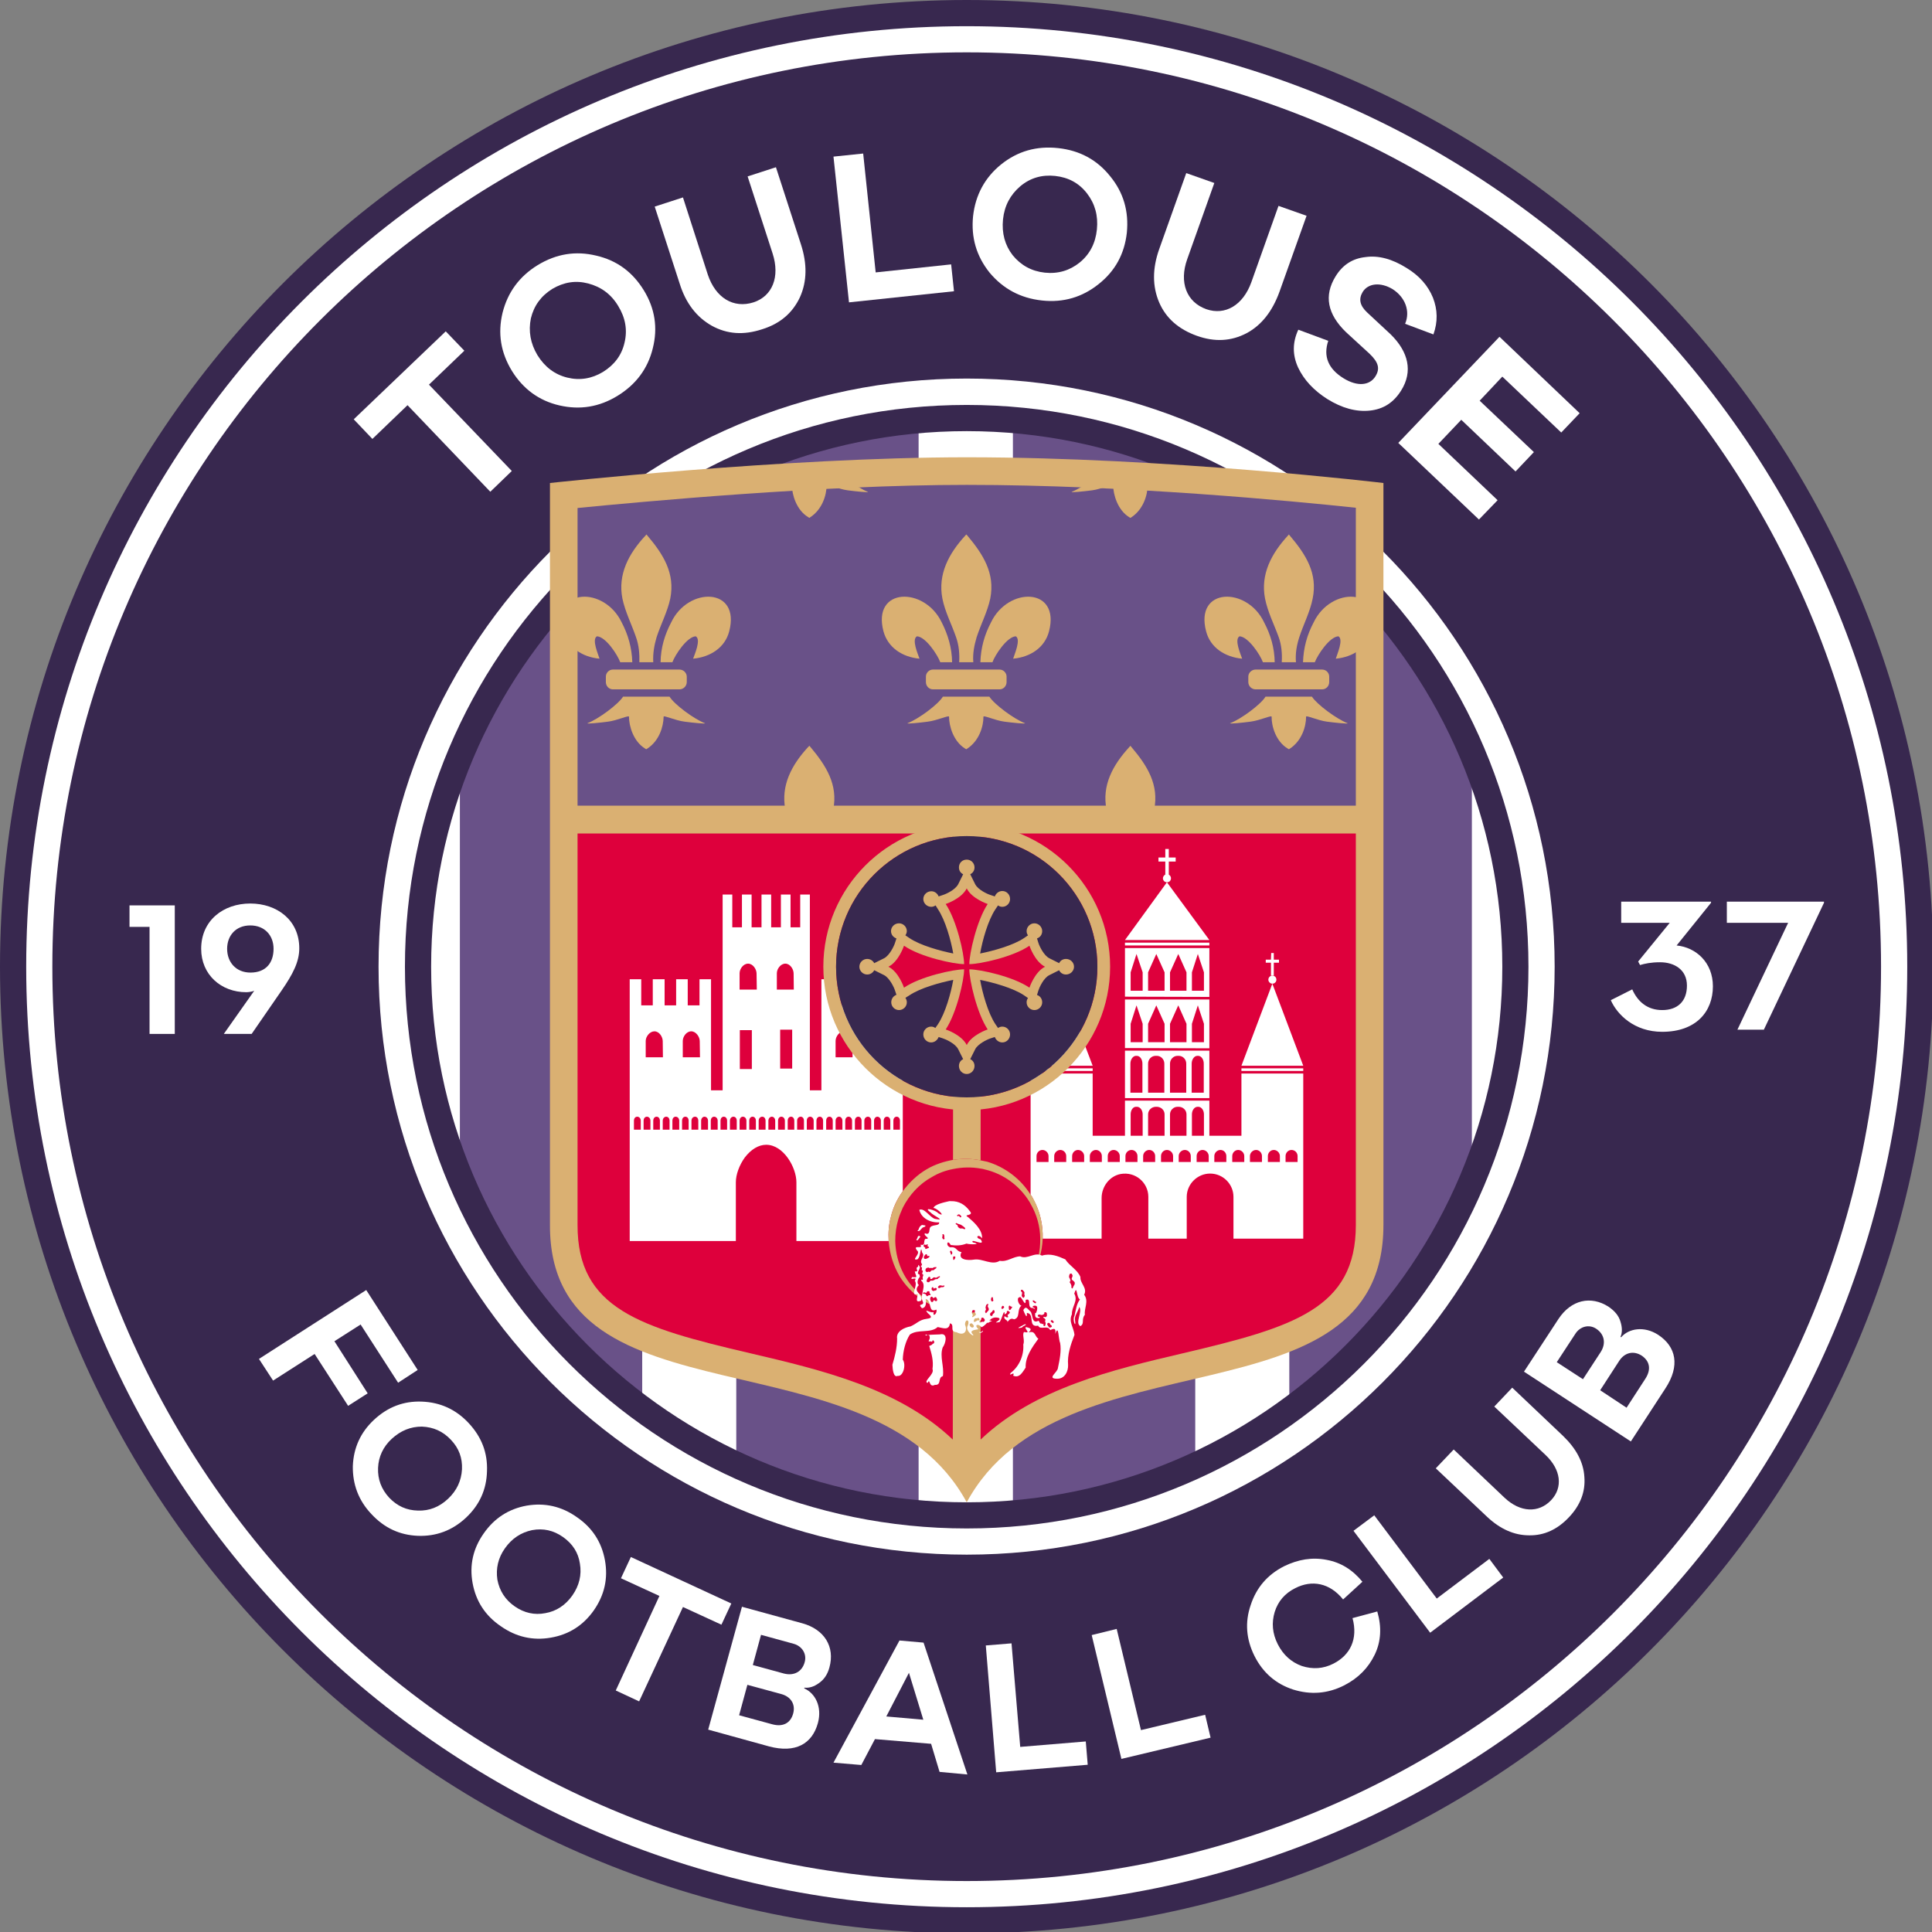 <?xml version="1.0" encoding="UTF-8"?>
<svg xmlns="http://www.w3.org/2000/svg" xmlns:xlink="http://www.w3.org/1999/xlink" width="32px" height="32px" viewBox="0 0 32 32" version="1.1">
<rect x="0" y="0" width="32" height="32" fill="#808080" stroke="none"/>
<g id="surface1">
<path style=" stroke:none;fill-rule:nonzero;fill:rgb(21.961%,15.686%,30.98%);fill-opacity:1;" d="M 32.023 16.012 C 32.023 24.855 24.855 32.023 16.012 32.023 C 7.168 32.023 0 24.855 0 16.012 C 0 7.168 7.168 0 16.012 0 C 24.855 0 32.023 7.168 32.023 16.012 "/>
<path style=" stroke:none;fill-rule:nonzero;fill:rgb(100%,100%,100%);fill-opacity:1;" d="M 31.59 16.012 C 31.59 24.617 24.617 31.59 16.012 31.59 C 7.406 31.59 0.434 24.617 0.434 16.012 C 0.434 7.406 7.406 0.434 16.012 0.434 C 24.617 0.434 31.59 7.406 31.59 16.012 "/>
<path style=" stroke:none;fill-rule:nonzero;fill:rgb(21.961%,15.686%,30.98%);fill-opacity:1;" d="M 31.156 16.012 C 31.156 24.375 24.375 31.156 16.012 31.156 C 7.648 31.156 0.867 24.375 0.867 16.012 C 0.867 7.648 7.648 0.867 16.012 0.867 C 24.375 0.867 31.156 7.648 31.156 16.012 "/>
<path style=" stroke:none;fill-rule:nonzero;fill:rgb(100%,100%,100%);fill-opacity:1;" d="M 25.75 16.012 C 25.75 21.391 21.391 25.75 16.012 25.75 C 10.633 25.75 6.27 21.391 6.27 16.012 C 6.27 10.633 10.633 6.27 16.012 6.27 C 21.391 6.27 25.75 10.633 25.75 16.012 "/>
<path style=" stroke:none;fill-rule:nonzero;fill:rgb(41.176%,31.765%,53.333%);fill-opacity:1;" d="M 7.617 12.938 L 7.617 19.086 L 8.59 21.184 L 10.637 23.281 L 10.637 8.742 L 8.59 10.84 Z M 7.617 12.938 "/>
<path style=" stroke:none;fill-rule:nonzero;fill:rgb(41.176%,31.765%,53.333%);fill-opacity:1;" d="M 12.195 24.234 L 15.215 25.059 L 15.215 6.965 L 12.195 7.789 Z M 12.195 24.234 "/>
<path style=" stroke:none;fill-rule:nonzero;fill:rgb(41.176%,31.765%,53.333%);fill-opacity:1;" d="M 16.777 25.062 L 19.797 24.25 L 19.797 7.773 L 16.777 6.961 Z M 16.777 25.062 "/>
<path style=" stroke:none;fill-rule:nonzero;fill:rgb(41.176%,31.765%,53.333%);fill-opacity:1;" d="M 24.379 19.18 L 24.379 12.844 L 23.402 10.781 L 21.355 8.719 L 21.355 23.305 L 23.402 21.242 Z M 24.379 19.18 "/>
<path style=" stroke:none;fill-rule:nonzero;fill:rgb(21.961%,15.686%,30.98%);fill-opacity:1;" d="M 16.012 6.707 C 10.871 6.707 6.707 10.875 6.707 16.012 C 6.707 21.148 10.871 25.316 16.012 25.316 C 21.148 25.316 25.316 21.148 25.316 16.012 C 25.316 10.875 21.148 6.707 16.012 6.707 Z M 16.012 7.141 C 20.91 7.141 24.883 11.113 24.883 16.012 C 24.883 20.91 20.91 24.883 16.012 24.883 C 11.113 24.883 7.141 20.91 7.141 16.012 C 7.141 11.113 11.113 7.141 16.012 7.141 Z M 16.012 7.141 "/>
<path style=" stroke:none;fill-rule:nonzero;fill:rgb(100%,100%,100%);fill-opacity:1;" d="M 2.477 15.352 L 2.145 15.352 L 2.145 14.996 L 2.895 14.996 L 2.895 17.125 L 2.477 17.125 Z M 2.477 15.352 "/>
<path style=" stroke:none;fill-rule:nonzero;fill:rgb(100%,100%,100%);fill-opacity:1;" d="M 4.531 15.715 C 4.531 15.496 4.387 15.328 4.145 15.328 C 3.906 15.328 3.762 15.496 3.762 15.715 C 3.762 15.938 3.91 16.109 4.148 16.109 C 4.406 16.109 4.531 15.945 4.531 15.715 M 4.211 16.41 C 4.176 16.426 4.113 16.434 4.078 16.434 C 3.664 16.434 3.332 16.145 3.332 15.715 C 3.332 15.246 3.699 14.965 4.145 14.965 C 4.586 14.965 4.957 15.238 4.957 15.707 C 4.957 15.93 4.852 16.133 4.664 16.406 L 4.168 17.125 L 3.707 17.125 Z M 4.211 16.41 "/>
<path style=" stroke:none;fill-rule:nonzero;fill:rgb(100%,100%,100%);fill-opacity:1;" d="M 26.68 16.566 L 27.035 16.387 C 27.125 16.59 27.285 16.73 27.531 16.73 C 27.781 16.73 27.941 16.59 27.941 16.324 C 27.941 16.062 27.734 15.938 27.496 15.938 C 27.344 15.938 27.242 15.961 27.164 15.984 L 27.133 15.926 L 27.656 15.285 L 26.852 15.285 L 26.852 14.934 L 28.34 14.934 L 28.34 14.953 L 27.77 15.66 C 28.09 15.691 28.371 15.941 28.371 16.336 C 28.371 16.754 28.094 17.09 27.531 17.09 C 27.07 17.09 26.785 16.805 26.68 16.566 "/>
<path style=" stroke:none;fill-rule:nonzero;fill:rgb(100%,100%,100%);fill-opacity:1;" d="M 29.617 15.285 L 28.602 15.285 L 28.602 14.934 L 30.211 14.934 L 30.211 14.953 L 29.215 17.055 L 28.777 17.055 Z M 29.617 15.285 "/>
<path style=" stroke:none;fill-rule:nonzero;fill:rgb(100%,100%,100%);fill-opacity:1;" d="M 7.691 5.809 L 7.105 6.371 L 8.477 7.801 L 8.121 8.145 L 6.75 6.711 L 6.168 7.27 L 5.859 6.945 L 7.383 5.488 Z M 7.691 5.809 "/>
<path style=" stroke:none;fill-rule:nonzero;fill:rgb(100%,100%,100%);fill-opacity:1;" d="M 9.988 6.16 C 10.176 6.043 10.297 5.883 10.344 5.676 C 10.395 5.465 10.359 5.262 10.238 5.066 C 10.121 4.871 9.953 4.75 9.742 4.695 C 9.535 4.641 9.34 4.672 9.148 4.785 C 8.961 4.902 8.844 5.062 8.793 5.273 C 8.75 5.484 8.785 5.688 8.902 5.883 C 9.023 6.078 9.188 6.203 9.395 6.254 C 9.602 6.305 9.801 6.273 9.988 6.16 M 10.812 5.77 C 10.73 6.105 10.535 6.367 10.23 6.555 C 9.926 6.742 9.605 6.793 9.266 6.715 C 8.926 6.637 8.664 6.441 8.48 6.145 C 8.293 5.84 8.242 5.52 8.324 5.18 C 8.41 4.84 8.602 4.578 8.906 4.391 C 9.215 4.203 9.535 4.152 9.875 4.234 C 10.215 4.312 10.477 4.504 10.664 4.809 C 10.848 5.109 10.898 5.43 10.812 5.77 "/>
<path style=" stroke:none;fill-rule:nonzero;fill:rgb(100%,100%,100%);fill-opacity:1;" d="M 12.852 2.77 L 13.266 4.047 C 13.371 4.371 13.367 4.66 13.25 4.922 C 13.129 5.18 12.926 5.359 12.625 5.453 C 12.316 5.555 12.043 5.535 11.789 5.395 C 11.539 5.254 11.359 5.023 11.258 4.699 L 10.844 3.422 L 11.312 3.27 L 11.723 4.547 C 11.852 4.934 12.148 5.113 12.48 5.008 C 12.793 4.906 12.922 4.586 12.797 4.199 L 12.383 2.922 Z M 12.852 2.77 "/>
<path style=" stroke:none;fill-rule:nonzero;fill:rgb(100%,100%,100%);fill-opacity:1;" d="M 15.754 4.379 L 15.801 4.824 L 14.062 5.008 L 13.805 2.594 L 14.297 2.543 L 14.504 4.512 Z M 15.754 4.379 "/>
<path style=" stroke:none;fill-rule:nonzero;fill:rgb(100%,100%,100%);fill-opacity:1;" d="M 17.305 4.516 C 17.527 4.539 17.719 4.48 17.883 4.348 C 18.051 4.211 18.145 4.027 18.168 3.801 C 18.191 3.574 18.137 3.375 18.004 3.203 C 17.871 3.031 17.695 2.938 17.477 2.914 C 17.258 2.891 17.066 2.945 16.898 3.086 C 16.734 3.227 16.637 3.406 16.613 3.633 C 16.59 3.863 16.645 4.062 16.773 4.227 C 16.91 4.395 17.086 4.492 17.305 4.516 M 18.195 4.707 C 17.926 4.922 17.613 5.016 17.258 4.977 C 16.898 4.938 16.613 4.781 16.391 4.516 C 16.172 4.242 16.082 3.934 16.117 3.582 C 16.156 3.23 16.312 2.941 16.582 2.723 C 16.855 2.504 17.168 2.414 17.527 2.453 C 17.883 2.492 18.168 2.645 18.387 2.918 C 18.609 3.188 18.699 3.5 18.664 3.855 C 18.625 4.203 18.473 4.488 18.195 4.707 "/>
<path style=" stroke:none;fill-rule:nonzero;fill:rgb(100%,100%,100%);fill-opacity:1;" d="M 21.641 3.574 L 21.191 4.836 C 21.074 5.156 20.895 5.387 20.645 5.52 C 20.391 5.652 20.121 5.668 19.824 5.562 C 19.52 5.453 19.312 5.27 19.199 5.008 C 19.086 4.742 19.086 4.449 19.199 4.129 L 19.648 2.867 L 20.113 3.031 L 19.664 4.293 C 19.527 4.676 19.652 5.004 19.98 5.121 C 20.293 5.23 20.59 5.055 20.727 4.672 L 21.176 3.41 Z M 21.641 3.574 "/>
<path style=" stroke:none;fill-rule:nonzero;fill:rgb(100%,100%,100%);fill-opacity:1;" d="M 23.734 4.93 C 23.812 5.129 23.816 5.332 23.742 5.539 L 23.273 5.363 C 23.363 5.152 23.273 4.922 23.066 4.789 C 22.863 4.668 22.66 4.691 22.57 4.836 C 22.5 4.953 22.523 5.062 22.645 5.176 L 23.035 5.539 C 23.328 5.828 23.406 6.152 23.207 6.469 C 23.082 6.668 22.914 6.777 22.688 6.801 C 22.465 6.824 22.23 6.762 21.984 6.609 C 21.758 6.465 21.598 6.293 21.5 6.086 C 21.406 5.879 21.406 5.672 21.504 5.461 L 22 5.645 C 21.914 5.902 22 6.109 22.254 6.266 C 22.488 6.41 22.688 6.383 22.781 6.234 C 22.859 6.109 22.836 6.004 22.684 5.859 L 22.297 5.504 C 21.984 5.203 21.926 4.895 22.121 4.578 C 22.238 4.387 22.402 4.281 22.617 4.258 C 22.832 4.227 23.059 4.289 23.297 4.438 C 23.508 4.566 23.652 4.73 23.734 4.93 "/>
<path style=" stroke:none;fill-rule:nonzero;fill:rgb(100%,100%,100%);fill-opacity:1;" d="M 24.805 8.285 L 24.496 8.605 L 23.16 7.336 L 24.836 5.578 L 26.164 6.844 L 25.859 7.164 L 24.883 6.238 L 24.508 6.637 L 25.406 7.488 L 25.102 7.809 L 24.203 6.953 L 23.824 7.352 Z M 24.805 8.285 "/>
<path style=" stroke:none;fill-rule:nonzero;fill:rgb(100%,100%,100%);fill-opacity:1;" d="M 5.973 21.938 L 5.539 22.215 L 6.09 23.078 L 5.766 23.285 L 5.211 22.426 L 4.523 22.867 L 4.289 22.508 L 6.066 21.367 L 6.918 22.691 L 6.594 22.902 Z M 5.973 21.938 "/>
<path style=" stroke:none;fill-rule:nonzero;fill:rgb(100%,100%,100%);fill-opacity:1;" d="M 6.445 24.805 C 6.578 24.945 6.734 25.016 6.922 25.02 C 7.109 25.027 7.277 24.961 7.422 24.824 C 7.566 24.688 7.641 24.527 7.652 24.336 C 7.66 24.148 7.602 23.988 7.469 23.848 C 7.336 23.707 7.18 23.637 6.988 23.629 C 6.801 23.629 6.637 23.695 6.488 23.832 C 6.344 23.965 6.27 24.129 6.262 24.312 C 6.254 24.5 6.316 24.664 6.445 24.805 M 6.922 25.438 C 6.621 25.426 6.367 25.309 6.152 25.078 C 5.938 24.852 5.84 24.586 5.844 24.285 C 5.855 23.98 5.973 23.723 6.195 23.516 C 6.422 23.305 6.684 23.203 6.988 23.215 C 7.293 23.227 7.551 23.344 7.762 23.57 C 7.977 23.801 8.078 24.062 8.066 24.367 C 8.059 24.672 7.941 24.93 7.715 25.141 C 7.492 25.348 7.227 25.449 6.922 25.438 "/>
<path style=" stroke:none;fill-rule:nonzero;fill:rgb(100%,100%,100%);fill-opacity:1;" d="M 8.523 26.605 C 8.68 26.715 8.852 26.754 9.031 26.719 C 9.215 26.688 9.367 26.586 9.48 26.426 C 9.594 26.262 9.637 26.086 9.605 25.898 C 9.578 25.715 9.484 25.57 9.324 25.457 C 9.168 25.348 9 25.309 8.812 25.344 C 8.629 25.383 8.48 25.48 8.363 25.645 C 8.25 25.805 8.211 25.98 8.238 26.164 C 8.273 26.348 8.367 26.496 8.523 26.605 M 9.121 27.125 C 8.824 27.176 8.547 27.113 8.293 26.934 C 8.035 26.758 7.883 26.52 7.828 26.223 C 7.773 25.922 7.836 25.648 8.012 25.398 C 8.188 25.145 8.426 24.992 8.723 24.938 C 9.023 24.887 9.301 24.949 9.555 25.129 C 9.812 25.305 9.965 25.543 10.02 25.844 C 10.074 26.145 10.012 26.418 9.836 26.672 C 9.66 26.922 9.422 27.074 9.121 27.125 "/>
<path style=" stroke:none;fill-rule:nonzero;fill:rgb(100%,100%,100%);fill-opacity:1;" d="M 11.949 26.91 L 11.312 26.617 L 10.586 28.18 L 10.199 28 L 10.922 26.434 L 10.285 26.141 L 10.449 25.789 L 12.113 26.559 Z M 11.949 26.91 "/>
<path style=" stroke:none;fill-rule:nonzero;fill:rgb(100%,100%,100%);fill-opacity:1;" d="M 12.605 27.078 L 12.469 27.578 L 12.984 27.719 C 13.152 27.762 13.285 27.688 13.328 27.531 C 13.367 27.395 13.285 27.266 13.148 27.227 Z M 12.242 28.41 L 12.789 28.559 C 12.969 28.609 13.094 28.539 13.137 28.383 C 13.18 28.227 13.098 28.102 12.941 28.059 L 12.379 27.906 Z M 13.32 27.965 C 13.5 28.043 13.621 28.266 13.547 28.539 C 13.453 28.883 13.176 29.043 12.738 28.926 L 11.73 28.648 L 12.289 26.613 L 13.289 26.887 C 13.656 26.988 13.832 27.277 13.738 27.617 C 13.707 27.734 13.648 27.82 13.562 27.879 C 13.48 27.938 13.402 27.961 13.324 27.953 Z M 13.32 27.965 "/>
<path style=" stroke:none;fill-rule:nonzero;fill:rgb(100%,100%,100%);fill-opacity:1;" d="M 15.293 28.484 L 15.055 27.707 L 14.68 28.43 Z M 16.023 29.391 L 15.562 29.348 L 15.422 28.883 L 14.492 28.805 L 14.266 29.234 L 13.805 29.195 L 14.898 27.172 L 15.297 27.207 Z M 16.023 29.391 "/>
<path style=" stroke:none;fill-rule:nonzero;fill:rgb(100%,100%,100%);fill-opacity:1;" d="M 17.984 28.844 L 18.016 29.23 L 16.5 29.355 L 16.328 27.254 L 16.754 27.219 L 16.898 28.934 Z M 17.984 28.844 "/>
<path style=" stroke:none;fill-rule:nonzero;fill:rgb(100%,100%,100%);fill-opacity:1;" d="M 19.961 28.402 L 20.051 28.781 L 18.574 29.133 L 18.082 27.082 L 18.496 26.98 L 18.898 28.656 Z M 19.961 28.402 "/>
<path style=" stroke:none;fill-rule:nonzero;fill:rgb(100%,100%,100%);fill-opacity:1;" d="M 22.402 26.801 L 22.812 26.691 C 22.887 26.949 22.875 27.188 22.77 27.406 C 22.664 27.625 22.5 27.793 22.266 27.914 C 21.988 28.055 21.707 28.074 21.418 27.984 C 21.133 27.891 20.918 27.707 20.777 27.426 C 20.641 27.152 20.617 26.871 20.715 26.586 C 20.809 26.297 20.992 26.082 21.27 25.941 C 21.504 25.828 21.734 25.789 21.973 25.836 C 22.211 25.879 22.406 26.004 22.566 26.199 L 22.246 26.492 C 22.023 26.215 21.727 26.164 21.453 26.305 C 21.281 26.391 21.168 26.523 21.113 26.699 C 21.059 26.879 21.074 27.055 21.164 27.234 C 21.254 27.41 21.387 27.531 21.562 27.594 C 21.742 27.652 21.918 27.641 22.086 27.555 C 22.363 27.414 22.496 27.148 22.402 26.801 "/>
<path style=" stroke:none;fill-rule:nonzero;fill:rgb(100%,100%,100%);fill-opacity:1;" d="M 24.668 25.82 L 24.898 26.129 L 23.688 27.043 L 22.418 25.355 L 22.762 25.098 L 23.797 26.477 Z M 24.668 25.82 "/>
<path style=" stroke:none;fill-rule:nonzero;fill:rgb(100%,100%,100%);fill-opacity:1;" d="M 25.047 22.984 L 25.891 23.785 C 26.105 23.992 26.227 24.215 26.242 24.461 C 26.262 24.707 26.176 24.93 25.988 25.129 C 25.797 25.332 25.578 25.434 25.328 25.43 C 25.078 25.43 24.844 25.324 24.629 25.121 L 23.781 24.32 L 24.078 24.008 L 24.922 24.809 C 25.18 25.051 25.484 25.066 25.691 24.848 C 25.891 24.637 25.855 24.34 25.598 24.098 L 24.75 23.297 Z M 25.047 22.984 "/>
<path style=" stroke:none;fill-rule:nonzero;fill:rgb(100%,100%,100%);fill-opacity:1;" d="M 26.941 23.316 L 27.25 22.84 C 27.355 22.68 27.324 22.543 27.191 22.453 C 27.055 22.367 26.91 22.402 26.82 22.539 L 26.504 23.027 Z M 25.785 22.562 L 26.219 22.844 L 26.512 22.395 C 26.605 22.25 26.574 22.098 26.438 22.008 C 26.32 21.93 26.172 21.969 26.094 22.09 Z M 26.852 22.148 C 26.977 22.004 27.23 21.957 27.465 22.109 C 27.762 22.305 27.832 22.621 27.582 23 L 27.012 23.875 L 25.242 22.719 L 25.812 21.848 C 26.02 21.531 26.348 21.453 26.645 21.645 C 26.746 21.715 26.812 21.793 26.84 21.891 C 26.871 21.988 26.871 22.074 26.84 22.145 Z M 26.852 22.148 "/>
<path style=" stroke:none;fill-rule:nonzero;fill:rgb(85.49%,69.02%,44.706%);fill-opacity:1;" d="M 16.012 7.574 C 12.992 7.574 9.109 8 9.109 8 L 9.109 20.289 C 9.098 23.672 14.457 22.012 16.012 24.883 C 17.566 22.012 22.914 23.672 22.914 20.289 L 22.914 8 C 22.914 8 19.348 7.574 16.012 7.574 "/>
<path style=" stroke:none;fill-rule:nonzero;fill:rgb(41.176%,31.765%,53.333%);fill-opacity:1;" d="M 22.457 13.344 L 9.566 13.344 L 9.566 8.414 C 10.641 8.309 13.617 8.031 16.012 8.031 C 18.637 8.031 21.434 8.301 22.457 8.41 Z M 22.457 13.344 "/>
<path style=" stroke:none;fill-rule:nonzero;fill:rgb(87.059%,0%,23.529%);fill-opacity:1;" d="M 22.457 20.289 C 22.457 21.676 21.422 21.984 19.594 22.414 C 18.426 22.688 17.137 22.992 16.242 23.844 L 16.242 21.723 C 16.09 21.75 15.938 21.754 15.785 21.73 L 15.781 23.844 C 14.887 22.992 13.594 22.688 12.426 22.414 C 10.598 21.988 9.562 21.676 9.566 20.289 L 9.566 13.805 L 15.789 13.805 L 15.785 19.211 C 15.938 19.188 16.094 19.188 16.242 19.219 L 16.246 13.805 L 22.457 13.805 Z M 22.457 20.289 "/>
<path style=" stroke:none;fill-rule:nonzero;fill:rgb(100%,100%,100%);fill-opacity:1;" d="M 14.637 18.562 C 14.637 18.523 14.66 18.496 14.691 18.496 C 14.723 18.496 14.746 18.523 14.746 18.562 L 14.746 18.711 L 14.637 18.711 Z M 14.59 18.711 L 14.477 18.711 L 14.477 18.562 C 14.477 18.523 14.504 18.496 14.531 18.496 C 14.562 18.496 14.59 18.523 14.59 18.562 Z M 14.453 17.242 C 14.453 17.168 14.516 17.082 14.594 17.082 C 14.672 17.082 14.73 17.172 14.73 17.246 L 14.734 17.512 L 14.453 17.512 Z M 14.43 18.711 L 14.316 18.711 L 14.316 18.562 C 14.316 18.523 14.344 18.496 14.375 18.496 C 14.406 18.496 14.43 18.523 14.43 18.562 Z M 14.27 18.711 L 14.16 18.711 L 14.16 18.562 C 14.16 18.523 14.184 18.496 14.215 18.496 C 14.246 18.496 14.27 18.523 14.27 18.562 Z M 13.84 17.512 L 13.84 17.242 C 13.84 17.168 13.902 17.082 13.98 17.082 C 14.059 17.082 14.121 17.172 14.121 17.246 L 14.121 17.512 Z M 14.113 18.711 L 14 18.711 L 14 18.562 C 14 18.523 14.023 18.496 14.055 18.496 C 14.086 18.496 14.113 18.523 14.113 18.562 Z M 13.953 18.711 L 13.84 18.711 L 13.84 18.562 C 13.84 18.523 13.867 18.496 13.898 18.496 C 13.926 18.496 13.953 18.523 13.953 18.562 Z M 13.793 18.711 L 13.684 18.711 L 13.684 18.562 C 13.684 18.523 13.707 18.496 13.738 18.496 C 13.77 18.496 13.793 18.523 13.793 18.562 Z M 13.633 18.711 L 13.523 18.711 L 13.523 18.562 C 13.523 18.523 13.547 18.496 13.578 18.496 C 13.609 18.496 13.633 18.523 13.633 18.562 Z M 13.477 18.711 L 13.363 18.711 L 13.363 18.562 C 13.363 18.523 13.387 18.496 13.418 18.496 C 13.449 18.496 13.477 18.523 13.477 18.562 Z M 13.316 18.711 L 13.203 18.711 L 13.203 18.562 C 13.203 18.523 13.23 18.496 13.262 18.496 C 13.293 18.496 13.316 18.523 13.316 18.562 Z M 13.156 18.711 L 13.047 18.711 L 13.047 18.562 C 13.047 18.523 13.07 18.496 13.102 18.496 C 13.133 18.496 13.156 18.523 13.156 18.562 Z M 13 18.711 L 12.887 18.711 L 12.887 18.562 C 12.887 18.523 12.91 18.496 12.941 18.496 C 12.973 18.496 13 18.523 13 18.562 Z M 13.121 17.699 L 12.922 17.699 L 12.922 17.055 L 13.121 17.055 Z M 12.867 16.121 C 12.867 16.047 12.93 15.961 13.008 15.961 C 13.086 15.961 13.145 16.051 13.145 16.125 L 13.148 16.391 L 12.867 16.391 Z M 12.84 18.711 L 12.727 18.711 L 12.727 18.562 C 12.727 18.523 12.754 18.496 12.785 18.496 C 12.812 18.496 12.84 18.523 12.84 18.562 Z M 12.68 18.711 L 12.566 18.711 L 12.566 18.562 C 12.566 18.523 12.594 18.496 12.625 18.496 C 12.656 18.496 12.68 18.523 12.68 18.562 Z M 12.25 16.391 L 12.25 16.121 C 12.25 16.047 12.312 15.961 12.391 15.961 C 12.469 15.961 12.531 16.051 12.531 16.125 L 12.535 16.391 Z M 12.52 18.711 L 12.41 18.711 L 12.41 18.562 C 12.41 18.523 12.434 18.496 12.465 18.496 C 12.496 18.496 12.52 18.523 12.52 18.562 Z M 12.254 17.062 L 12.453 17.062 L 12.453 17.707 L 12.254 17.707 Z M 12.363 18.711 L 12.25 18.711 L 12.25 18.562 C 12.25 18.523 12.273 18.496 12.305 18.496 C 12.336 18.496 12.363 18.523 12.363 18.562 Z M 12.203 18.711 L 12.09 18.711 L 12.09 18.562 C 12.09 18.523 12.117 18.496 12.148 18.496 C 12.18 18.496 12.203 18.523 12.203 18.562 Z M 12.043 18.711 L 11.934 18.711 L 11.934 18.562 C 11.934 18.523 11.957 18.496 11.988 18.496 C 12.02 18.496 12.043 18.523 12.043 18.562 Z M 11.887 18.711 L 11.773 18.711 L 11.773 18.562 C 11.773 18.523 11.797 18.496 11.828 18.496 C 11.859 18.496 11.887 18.523 11.887 18.562 Z M 11.727 18.711 L 11.613 18.711 L 11.613 18.562 C 11.613 18.523 11.641 18.496 11.668 18.496 C 11.699 18.496 11.727 18.523 11.727 18.562 Z M 11.309 17.512 L 11.309 17.242 C 11.309 17.168 11.371 17.082 11.449 17.082 C 11.527 17.082 11.59 17.172 11.59 17.246 L 11.594 17.512 Z M 11.566 18.711 L 11.453 18.711 L 11.453 18.562 C 11.453 18.523 11.48 18.496 11.512 18.496 C 11.543 18.496 11.566 18.523 11.566 18.562 Z M 11.406 18.711 L 11.297 18.711 L 11.297 18.562 C 11.297 18.523 11.32 18.496 11.352 18.496 C 11.383 18.496 11.406 18.523 11.406 18.562 Z M 11.25 18.711 L 11.137 18.711 L 11.137 18.562 C 11.137 18.523 11.16 18.496 11.191 18.496 C 11.223 18.496 11.25 18.523 11.25 18.562 Z M 11.09 18.711 L 10.977 18.711 L 10.977 18.562 C 10.977 18.523 11.004 18.496 11.035 18.496 C 11.066 18.496 11.09 18.523 11.09 18.562 Z M 10.93 18.711 L 10.82 18.711 L 10.82 18.562 C 10.82 18.523 10.844 18.496 10.875 18.496 C 10.906 18.496 10.93 18.523 10.93 18.562 Z M 10.773 18.711 L 10.66 18.711 L 10.66 18.562 C 10.66 18.523 10.684 18.496 10.715 18.496 C 10.746 18.496 10.773 18.523 10.773 18.562 Z M 10.695 17.242 C 10.695 17.168 10.762 17.082 10.84 17.082 C 10.918 17.082 10.977 17.172 10.977 17.246 L 10.98 17.512 L 10.695 17.512 Z M 10.613 18.711 L 10.5 18.711 L 10.5 18.562 C 10.5 18.523 10.523 18.496 10.555 18.496 C 10.586 18.496 10.613 18.523 10.613 18.562 Z M 14.797 18.562 C 14.797 18.523 14.82 18.496 14.852 18.496 C 14.883 18.496 14.906 18.523 14.906 18.562 L 14.906 18.711 L 14.797 18.711 Z M 14.754 20.164 C 14.789 20.008 14.859 19.859 14.953 19.73 L 14.953 16.219 L 14.762 16.219 L 14.762 16.652 L 14.57 16.652 L 14.57 16.219 L 14.379 16.219 L 14.379 16.652 L 14.184 16.652 L 14.184 16.219 L 13.992 16.219 L 13.992 16.652 L 13.801 16.652 L 13.801 16.219 L 13.605 16.219 L 13.605 18.059 L 13.414 18.059 L 13.414 14.816 L 13.254 14.816 L 13.254 15.359 L 13.094 15.359 L 13.094 14.816 L 12.934 14.816 L 12.934 15.359 L 12.773 15.359 L 12.773 14.816 L 12.613 14.816 L 12.613 15.359 L 12.449 15.359 L 12.449 14.816 L 12.289 14.816 L 12.289 15.359 L 12.129 15.359 L 12.129 14.816 L 11.969 14.816 L 11.969 18.059 L 11.777 18.059 L 11.777 16.219 L 11.586 16.219 L 11.586 16.652 L 11.391 16.652 L 11.391 16.219 L 11.199 16.219 L 11.199 16.652 L 11.008 16.652 L 11.008 16.219 L 10.812 16.219 L 10.812 16.652 L 10.621 16.652 L 10.621 16.219 L 10.43 16.219 L 10.43 20.555 L 12.188 20.555 L 12.188 19.582 C 12.188 19.453 12.246 19.297 12.336 19.172 C 12.441 19.035 12.566 18.961 12.691 18.961 C 12.977 18.961 13.191 19.336 13.191 19.582 L 13.191 20.555 L 14.719 20.555 C 14.711 20.422 14.719 20.289 14.754 20.164 "/>
<path style=" stroke:none;fill-rule:nonzero;fill:rgb(100%,100%,100%);fill-opacity:1;" d="M 18.098 17.738 L 17.07 17.738 L 17.07 17.695 L 18.098 17.695 Z M 18.098 17.738 "/>
<path style=" stroke:none;fill-rule:nonzero;fill:rgb(100%,100%,100%);fill-opacity:1;" d="M 21.586 17.695 L 21.586 17.738 L 20.562 17.738 L 20.562 17.695 "/>
<path style=" stroke:none;fill-rule:nonzero;fill:rgb(100%,100%,100%);fill-opacity:1;" d="M 21.586 17.652 L 20.562 17.652 L 21.074 16.293 Z M 21.586 17.652 "/>
<path style=" stroke:none;fill-rule:nonzero;fill:rgb(100%,100%,100%);fill-opacity:1;" d="M 21.141 16.227 C 21.141 16.262 21.113 16.293 21.074 16.293 C 21.039 16.293 21.008 16.262 21.008 16.227 C 21.008 16.188 21.039 16.16 21.074 16.16 C 21.113 16.16 21.141 16.188 21.141 16.227 "/>
<path style=" stroke:none;fill-rule:nonzero;fill:rgb(100%,100%,100%);fill-opacity:1;" d="M 19.395 14.547 C 19.395 14.586 19.367 14.613 19.328 14.613 C 19.293 14.613 19.262 14.586 19.262 14.547 C 19.262 14.512 19.293 14.48 19.328 14.48 C 19.367 14.48 19.395 14.512 19.395 14.547 "/>
<path style=" stroke:none;fill-rule:nonzero;fill:rgb(100%,100%,100%);fill-opacity:1;" d="M 20.031 15.57 L 18.633 15.57 L 19.328 14.613 Z M 20.031 15.57 "/>
<path style=" stroke:none;fill-rule:nonzero;fill:rgb(100%,100%,100%);fill-opacity:1;" d="M 19.938 18.098 L 19.738 18.098 L 19.738 17.617 C 19.738 17.547 19.781 17.488 19.832 17.488 L 19.844 17.488 C 19.898 17.488 19.938 17.547 19.938 17.617 Z M 19.648 18.098 L 19.379 18.098 L 19.379 17.617 C 19.379 17.547 19.434 17.488 19.504 17.488 L 19.523 17.488 C 19.594 17.488 19.648 17.547 19.648 17.617 Z M 19.285 18.098 L 19.016 18.098 L 19.016 17.617 C 19.016 17.547 19.07 17.488 19.141 17.488 L 19.16 17.488 C 19.23 17.488 19.285 17.547 19.285 17.617 Z M 18.922 18.098 L 18.723 18.098 L 18.723 17.617 C 18.723 17.547 18.766 17.488 18.816 17.488 L 18.828 17.488 C 18.883 17.488 18.922 17.547 18.922 17.617 Z M 18.633 17.402 L 18.633 18.188 L 20.031 18.188 L 20.031 17.402 Z M 18.633 17.402 "/>
<path style=" stroke:none;fill-rule:evenodd;fill:rgb(100%,100%,100%);fill-opacity:1;" d="M 19.188 14.27 L 19.301 14.27 L 19.301 14.547 L 19.359 14.547 L 19.359 14.27 L 19.473 14.27 L 19.473 14.203 L 19.359 14.203 L 19.359 14.062 L 19.301 14.062 L 19.301 14.203 L 19.188 14.203 Z M 19.188 14.27 "/>
<path style=" stroke:none;fill-rule:evenodd;fill:rgb(100%,100%,100%);fill-opacity:1;" d="M 20.965 15.945 L 21.051 15.945 L 21.051 16.16 L 21.098 16.16 L 21.098 15.945 L 21.184 15.945 L 21.184 15.895 L 21.098 15.895 L 21.098 15.785 L 21.055 15.785 L 21.051 15.895 L 20.965 15.895 Z M 20.965 15.945 "/>
<path style=" stroke:none;fill-rule:nonzero;fill:rgb(100%,100%,100%);fill-opacity:1;" d="M 18.098 17.652 L 17.07 17.652 L 17.582 16.293 Z M 18.098 17.652 "/>
<path style=" stroke:none;fill-rule:nonzero;fill:rgb(100%,100%,100%);fill-opacity:1;" d="M 17.652 16.227 C 17.652 16.262 17.621 16.293 17.586 16.293 C 17.547 16.293 17.516 16.262 17.516 16.227 C 17.516 16.188 17.547 16.16 17.586 16.16 C 17.621 16.16 17.652 16.188 17.652 16.227 "/>
<path style=" stroke:none;fill-rule:evenodd;fill:rgb(100%,100%,100%);fill-opacity:1;" d="M 17.473 15.945 L 17.562 15.945 L 17.562 16.16 L 17.605 16.16 L 17.605 15.945 L 17.695 15.945 L 17.695 15.895 L 17.605 15.895 L 17.605 15.785 L 17.562 15.785 L 17.562 15.895 L 17.473 15.895 Z M 17.473 15.945 "/>
<path style=" stroke:none;fill-rule:nonzero;fill:rgb(100%,100%,100%);fill-opacity:1;" d="M 19.941 17.262 L 19.742 17.262 L 19.742 16.957 L 19.84 16.652 L 19.941 16.957 Z M 19.652 17.262 L 19.379 17.262 L 19.379 16.957 L 19.516 16.652 L 19.652 16.957 Z M 19.289 17.262 L 19.016 17.262 L 19.016 16.957 L 19.152 16.652 L 19.289 16.957 Z M 18.926 17.262 L 18.727 17.262 L 18.727 16.957 L 18.824 16.652 L 18.926 16.957 Z M 18.633 16.555 L 18.633 17.359 L 20.031 17.363 L 20.031 16.555 Z M 18.633 16.555 "/>
<path style=" stroke:none;fill-rule:nonzero;fill:rgb(100%,100%,100%);fill-opacity:1;" d="M 19.941 16.41 L 19.742 16.41 L 19.742 16.105 L 19.84 15.801 L 19.941 16.105 Z M 19.652 16.41 L 19.379 16.41 L 19.379 16.105 L 19.516 15.801 L 19.652 16.105 Z M 19.289 16.41 L 19.016 16.41 L 19.016 16.105 L 19.152 15.801 L 19.289 16.105 Z M 18.926 16.41 L 18.727 16.41 L 18.727 16.105 L 18.824 15.801 L 18.926 16.105 Z M 18.633 15.703 L 18.633 16.508 L 20.031 16.512 L 20.031 15.703 Z M 18.633 15.703 "/>
<path style=" stroke:none;fill-rule:nonzero;fill:rgb(100%,100%,100%);fill-opacity:1;" d="M 18.633 15.613 L 20.031 15.613 L 20.031 15.66 L 18.633 15.66 "/>
<path style=" stroke:none;fill-rule:nonzero;fill:rgb(100%,100%,100%);fill-opacity:1;" d="M 21.492 19.246 L 21.293 19.246 L 21.293 19.148 C 21.293 19.094 21.336 19.047 21.391 19.047 C 21.449 19.047 21.492 19.094 21.492 19.148 Z M 21.199 19.246 L 21 19.246 L 21 19.148 C 21 19.094 21.043 19.047 21.098 19.047 C 21.152 19.047 21.199 19.094 21.199 19.148 Z M 20.902 19.246 L 20.703 19.246 L 20.703 19.148 C 20.703 19.094 20.75 19.047 20.805 19.047 C 20.859 19.047 20.902 19.094 20.902 19.148 Z M 20.609 19.246 L 20.41 19.246 L 20.41 19.148 C 20.41 19.094 20.453 19.047 20.508 19.047 C 20.562 19.047 20.609 19.094 20.609 19.148 Z M 20.312 19.246 L 20.113 19.246 L 20.113 19.148 C 20.113 19.094 20.16 19.047 20.215 19.047 C 20.27 19.047 20.312 19.094 20.312 19.148 Z M 20.02 19.246 L 19.82 19.246 L 19.82 19.148 C 19.82 19.094 19.863 19.047 19.918 19.047 C 19.973 19.047 20.02 19.094 20.02 19.148 Z M 19.742 18.812 L 19.742 18.457 C 19.742 18.387 19.785 18.332 19.836 18.332 L 19.848 18.332 C 19.898 18.332 19.941 18.387 19.941 18.457 L 19.941 18.812 Z M 19.723 19.246 L 19.523 19.246 L 19.523 19.148 C 19.523 19.094 19.57 19.047 19.625 19.047 C 19.68 19.047 19.723 19.094 19.723 19.148 Z M 19.43 19.246 L 19.23 19.246 L 19.23 19.148 C 19.23 19.094 19.273 19.047 19.328 19.047 C 19.383 19.047 19.43 19.094 19.43 19.148 Z M 19.133 19.246 L 18.934 19.246 L 18.934 19.148 C 18.934 19.094 18.98 19.047 19.035 19.047 C 19.09 19.047 19.133 19.094 19.133 19.148 Z M 18.926 18.812 L 18.727 18.812 L 18.727 18.457 C 18.727 18.387 18.766 18.332 18.816 18.332 L 18.832 18.332 C 18.883 18.332 18.926 18.387 18.926 18.457 Z M 18.84 19.246 L 18.641 19.246 L 18.641 19.148 C 18.641 19.094 18.684 19.047 18.742 19.047 C 18.797 19.047 18.84 19.094 18.84 19.148 Z M 19.016 18.457 C 19.016 18.387 19.074 18.332 19.145 18.332 L 19.16 18.332 C 19.23 18.332 19.289 18.387 19.289 18.457 L 19.289 18.812 L 19.016 18.812 Z M 19.379 18.457 C 19.379 18.387 19.438 18.332 19.504 18.332 L 19.523 18.332 C 19.594 18.332 19.652 18.387 19.652 18.457 L 19.652 18.812 L 19.379 18.812 Z M 18.547 19.246 L 18.348 19.246 L 18.348 19.148 C 18.348 19.094 18.391 19.047 18.445 19.047 C 18.5 19.047 18.547 19.094 18.547 19.148 Z M 18.25 19.246 L 18.051 19.246 L 18.051 19.148 C 18.051 19.094 18.098 19.047 18.152 19.047 C 18.207 19.047 18.25 19.094 18.25 19.148 Z M 17.957 19.246 L 17.758 19.246 L 17.758 19.148 C 17.758 19.094 17.801 19.047 17.855 19.047 C 17.91 19.047 17.957 19.094 17.957 19.148 Z M 17.66 19.246 L 17.461 19.246 L 17.461 19.148 C 17.461 19.094 17.508 19.047 17.562 19.047 C 17.617 19.047 17.66 19.094 17.66 19.148 Z M 17.367 19.246 L 17.168 19.246 L 17.168 19.148 C 17.168 19.094 17.211 19.047 17.266 19.047 C 17.32 19.047 17.367 19.094 17.367 19.148 Z M 20.562 17.781 L 20.562 18.812 L 20.031 18.812 L 20.031 18.23 L 18.633 18.23 L 18.633 18.812 L 18.098 18.812 L 18.098 17.781 L 17.07 17.781 L 17.07 19.789 C 17.09 19.812 17.105 19.84 17.117 19.867 C 17.227 20.066 17.277 20.293 17.27 20.516 L 18.246 20.516 L 18.246 19.844 C 18.246 19.656 18.375 19.48 18.562 19.445 C 18.809 19.402 19.02 19.59 19.02 19.824 L 19.02 20.516 L 19.656 20.516 L 19.656 19.824 C 19.656 19.613 19.832 19.438 20.043 19.438 C 20.258 19.438 20.43 19.613 20.43 19.824 L 20.43 20.516 L 21.586 20.516 L 21.586 17.781 Z M 20.562 17.781 "/>
<path style=" stroke:none;fill-rule:nonzero;fill:rgb(85.49%,69.02%,44.706%);fill-opacity:1;" d="M 17.121 19.867 C 17.105 19.84 17.09 19.812 17.07 19.789 C 16.91 19.531 16.652 19.332 16.352 19.242 C 16.316 19.234 16.281 19.227 16.242 19.219 C 16.094 19.188 15.938 19.188 15.785 19.211 C 15.637 19.238 15.488 19.285 15.355 19.363 C 15.199 19.453 15.062 19.582 14.953 19.73 C 14.859 19.859 14.789 20.008 14.754 20.164 C 14.719 20.289 14.711 20.422 14.719 20.555 C 14.734 20.762 14.797 20.965 14.902 21.141 C 15.078 21.426 15.367 21.633 15.684 21.711 C 15.719 21.719 15.75 21.723 15.785 21.73 L 15.785 21.711 C 15.754 21.703 15.723 21.699 15.691 21.688 C 15.383 21.598 15.117 21.379 14.969 21.102 C 14.879 20.934 14.832 20.742 14.828 20.555 C 14.828 20.434 14.844 20.312 14.879 20.195 C 14.898 20.129 14.926 20.066 14.953 20.004 C 15.059 19.793 15.227 19.609 15.434 19.496 C 15.543 19.43 15.66 19.387 15.785 19.363 C 15.934 19.332 16.09 19.328 16.242 19.355 C 16.27 19.359 16.293 19.363 16.316 19.371 C 16.617 19.441 16.887 19.637 17.051 19.906 C 17.059 19.918 17.066 19.93 17.07 19.941 C 17.172 20.113 17.227 20.312 17.23 20.516 C 17.23 20.617 17.223 20.723 17.195 20.824 C 17.121 21.137 16.91 21.414 16.629 21.578 C 16.91 21.418 17.125 21.145 17.219 20.828 C 17.25 20.727 17.266 20.621 17.27 20.516 C 17.277 20.293 17.227 20.066 17.121 19.867 "/>
<path style=" stroke:none;fill-rule:nonzero;fill:rgb(100%,100%,100%);fill-opacity:1;" d="M 15.344 22.105 C 15.34 22.105 15.336 22.109 15.328 22.109 L 15.324 22.109 C 15.34 22.137 15.375 22.105 15.344 22.105 M 15.379 22.105 C 15.375 22.105 15.371 22.105 15.367 22.109 C 15.391 22.113 15.391 22.105 15.379 22.105 M 15.598 22.098 C 15.586 22.098 15.574 22.102 15.562 22.102 C 15.504 22.105 15.445 22.105 15.387 22.109 C 15.422 22.176 15.375 22.199 15.383 22.219 C 15.406 22.215 15.43 22.219 15.441 22.227 C 15.441 22.227 15.441 22.227 15.441 22.223 C 15.438 22.211 15.445 22.203 15.453 22.199 C 15.465 22.199 15.473 22.223 15.473 22.223 C 15.477 22.234 15.469 22.254 15.453 22.258 C 15.453 22.258 15.453 22.254 15.449 22.254 C 15.445 22.27 15.426 22.281 15.391 22.293 C 15.43 22.418 15.465 22.543 15.445 22.676 C 15.484 22.762 15.285 22.879 15.363 22.906 C 15.41 22.812 15.379 22.992 15.484 22.938 C 15.602 22.945 15.527 22.816 15.617 22.793 C 15.641 22.633 15.562 22.473 15.613 22.32 C 15.664 22.25 15.699 22.098 15.598 22.098 M 16.277 22.039 C 16.262 22.059 16.246 22.07 16.219 22.062 L 16.211 22.066 C 16.223 22.07 16.234 22.078 16.238 22.078 C 16.246 22.078 16.281 22.062 16.281 22.043 C 16.281 22.039 16.277 22.043 16.277 22.039 M 16.992 21.98 C 16.957 22.012 17.094 22.09 16.961 22.062 C 16.926 22.105 16.977 22.199 16.949 22.27 C 16.961 22.441 16.887 22.629 16.738 22.742 C 16.699 22.816 16.82 22.695 16.781 22.785 C 16.891 22.836 16.945 22.711 16.988 22.652 C 16.98 22.477 17.094 22.316 17.199 22.172 C 17.137 22.141 17.156 22.031 17.035 22.07 C 17.094 22.016 17.082 22 16.992 21.98 M 16.973 21.934 C 16.914 21.969 16.793 22.016 16.93 21.988 C 16.922 21.969 17.039 21.934 16.973 21.934 M 16.086 21.918 C 16.105 21.918 16.129 21.953 16.129 21.961 C 16.129 21.977 16.121 21.988 16.109 21.988 C 16.086 21.992 16.062 21.965 16.059 21.945 C 16.059 21.926 16.082 21.918 16.086 21.918 M 17.363 21.91 C 17.371 21.91 17.383 21.914 17.387 21.918 C 17.391 21.922 17.395 21.93 17.395 21.938 C 17.398 21.941 17.406 21.945 17.414 21.953 C 17.418 21.953 17.422 21.961 17.422 21.969 C 17.422 21.98 17.402 21.988 17.395 21.988 C 17.391 21.992 17.379 21.988 17.375 21.984 C 17.363 21.969 17.344 21.938 17.344 21.934 C 17.344 21.926 17.352 21.914 17.363 21.91 M 17.422 21.863 C 17.426 21.863 17.441 21.879 17.449 21.887 C 17.449 21.887 17.453 21.891 17.453 21.898 C 17.453 21.902 17.449 21.91 17.445 21.914 C 17.43 21.914 17.402 21.887 17.402 21.883 C 17.402 21.875 17.418 21.863 17.422 21.863 M 16.199 21.828 C 16.215 21.828 16.223 21.844 16.223 21.855 C 16.223 21.867 16.223 21.871 16.215 21.871 C 16.207 21.871 16.203 21.867 16.195 21.867 C 16.191 21.867 16.152 21.895 16.145 21.895 C 16.133 21.895 16.129 21.891 16.129 21.883 C 16.129 21.875 16.137 21.836 16.156 21.836 C 16.16 21.832 16.172 21.836 16.18 21.836 C 16.184 21.836 16.191 21.832 16.199 21.828 M 16.27 21.824 C 16.289 21.82 16.312 21.852 16.312 21.867 C 16.312 21.883 16.289 21.895 16.289 21.895 C 16.281 21.895 16.273 21.891 16.266 21.891 C 16.262 21.891 16.242 21.906 16.238 21.906 C 16.219 21.906 16.223 21.891 16.223 21.891 C 16.223 21.879 16.227 21.875 16.246 21.863 C 16.258 21.852 16.25 21.84 16.254 21.832 C 16.258 21.828 16.262 21.824 16.27 21.824 M 16.457 21.699 C 16.473 21.699 16.473 21.723 16.473 21.723 C 16.477 21.762 16.441 21.746 16.438 21.789 C 16.434 21.793 16.43 21.797 16.422 21.797 C 16.402 21.797 16.398 21.777 16.398 21.773 C 16.398 21.77 16.402 21.758 16.402 21.75 C 16.41 21.742 16.422 21.734 16.43 21.727 C 16.438 21.719 16.441 21.711 16.445 21.703 C 16.445 21.703 16.453 21.699 16.457 21.699 M 16.133 21.699 C 16.141 21.699 16.148 21.703 16.148 21.711 C 16.148 21.715 16.145 21.727 16.145 21.734 C 16.145 21.738 16.164 21.758 16.164 21.766 C 16.164 21.77 16.16 21.781 16.16 21.781 C 16.152 21.789 16.117 21.816 16.113 21.816 C 16.102 21.816 16.102 21.809 16.102 21.805 C 16.102 21.801 16.109 21.789 16.117 21.781 C 16.109 21.777 16.098 21.758 16.098 21.742 C 16.098 21.73 16.102 21.699 16.121 21.699 C 16.125 21.699 16.129 21.699 16.133 21.699 M 16.609 21.629 C 16.621 21.629 16.629 21.641 16.633 21.648 C 16.633 21.66 16.609 21.68 16.602 21.68 C 16.594 21.684 16.586 21.668 16.586 21.664 C 16.586 21.66 16.594 21.633 16.605 21.629 C 16.605 21.629 16.605 21.629 16.609 21.629 M 16.723 21.625 C 16.727 21.625 16.738 21.637 16.742 21.641 C 16.746 21.641 16.754 21.641 16.758 21.641 C 16.762 21.645 16.762 21.645 16.766 21.652 C 16.766 21.656 16.742 21.68 16.734 21.695 C 16.73 21.695 16.73 21.695 16.727 21.699 C 16.719 21.699 16.711 21.691 16.711 21.688 C 16.711 21.672 16.707 21.652 16.707 21.648 C 16.707 21.641 16.711 21.625 16.723 21.625 M 16.359 21.598 C 16.367 21.598 16.367 21.598 16.371 21.605 C 16.371 21.609 16.359 21.629 16.359 21.633 C 16.359 21.641 16.379 21.676 16.379 21.68 C 16.379 21.684 16.375 21.695 16.375 21.703 C 16.367 21.707 16.34 21.746 16.332 21.75 C 16.32 21.75 16.316 21.723 16.316 21.723 C 16.316 21.715 16.332 21.691 16.332 21.684 C 16.332 21.68 16.324 21.672 16.324 21.664 C 16.324 21.652 16.328 21.602 16.359 21.598 M 17.117 21.539 C 17.121 21.539 17.129 21.543 17.133 21.547 C 17.137 21.547 17.141 21.555 17.145 21.559 C 17.148 21.559 17.148 21.559 17.156 21.559 C 17.16 21.562 17.16 21.566 17.16 21.57 C 17.16 21.578 17.16 21.586 17.148 21.586 C 17.137 21.586 17.105 21.562 17.105 21.547 C 17.105 21.543 17.105 21.547 17.105 21.543 C 17.109 21.539 17.109 21.539 17.117 21.539 M 16.434 21.484 C 16.445 21.484 16.449 21.504 16.449 21.508 C 16.449 21.512 16.445 21.512 16.445 21.516 C 16.445 21.52 16.453 21.527 16.453 21.531 C 16.453 21.543 16.449 21.555 16.438 21.555 C 16.422 21.559 16.414 21.539 16.414 21.527 C 16.414 21.52 16.414 21.488 16.434 21.484 M 15.43 21.477 C 15.449 21.473 15.445 21.5 15.465 21.5 C 15.469 21.496 15.484 21.484 15.492 21.484 C 15.512 21.48 15.52 21.52 15.523 21.527 C 15.523 21.539 15.516 21.551 15.508 21.551 C 15.496 21.555 15.48 21.543 15.477 21.535 L 15.469 21.535 C 15.449 21.559 15.457 21.566 15.438 21.566 C 15.418 21.57 15.41 21.531 15.406 21.52 C 15.406 21.516 15.406 21.477 15.43 21.477 M 15.375 21.387 C 15.379 21.387 15.387 21.387 15.395 21.391 C 15.395 21.398 15.395 21.41 15.398 21.418 C 15.402 21.426 15.41 21.438 15.414 21.441 C 15.414 21.453 15.406 21.453 15.398 21.453 C 15.391 21.453 15.391 21.453 15.387 21.453 C 15.379 21.453 15.363 21.469 15.359 21.469 C 15.34 21.469 15.34 21.445 15.328 21.434 C 15.316 21.43 15.301 21.43 15.285 21.422 L 15.285 21.414 C 15.293 21.41 15.301 21.406 15.309 21.406 C 15.324 21.406 15.328 21.414 15.34 21.414 C 15.352 21.414 15.344 21.387 15.371 21.387 C 15.371 21.387 15.375 21.387 15.375 21.387 M 16.926 21.363 C 16.93 21.363 16.934 21.363 16.934 21.363 C 16.945 21.371 16.953 21.387 16.965 21.398 C 16.965 21.402 16.969 21.41 16.969 21.414 C 16.969 21.422 16.965 21.426 16.965 21.434 C 16.965 21.438 16.973 21.453 16.973 21.461 C 16.973 21.469 16.961 21.496 16.953 21.496 C 16.938 21.496 16.922 21.465 16.922 21.461 C 16.922 21.457 16.93 21.418 16.93 21.414 C 16.93 21.395 16.91 21.402 16.91 21.375 C 16.906 21.367 16.914 21.363 16.918 21.363 C 16.922 21.363 16.926 21.363 16.926 21.363 M 15.449 21.32 C 15.461 21.316 15.457 21.344 15.473 21.344 C 15.477 21.34 15.484 21.332 15.492 21.332 C 15.504 21.332 15.516 21.336 15.516 21.348 C 15.516 21.352 15.512 21.367 15.5 21.375 C 15.496 21.375 15.488 21.371 15.48 21.375 C 15.477 21.379 15.469 21.383 15.465 21.383 C 15.445 21.383 15.43 21.367 15.43 21.352 C 15.43 21.34 15.43 21.32 15.449 21.32 M 15.57 21.289 C 15.578 21.289 15.613 21.297 15.617 21.297 C 15.621 21.297 15.629 21.293 15.637 21.289 C 15.641 21.293 15.641 21.293 15.641 21.301 C 15.645 21.316 15.613 21.32 15.613 21.32 C 15.605 21.32 15.598 21.32 15.59 21.32 C 15.586 21.32 15.566 21.332 15.559 21.336 C 15.555 21.336 15.535 21.332 15.535 21.32 C 15.535 21.309 15.559 21.289 15.57 21.289 M 15.559 21.137 C 15.559 21.137 15.562 21.141 15.566 21.141 C 15.566 21.141 15.57 21.141 15.57 21.145 C 15.57 21.156 15.543 21.168 15.543 21.168 C 15.539 21.168 15.535 21.18 15.531 21.184 C 15.516 21.188 15.5 21.184 15.488 21.191 C 15.48 21.191 15.477 21.199 15.473 21.203 C 15.465 21.203 15.449 21.211 15.445 21.211 C 15.441 21.211 15.426 21.211 15.418 21.211 C 15.402 21.211 15.402 21.238 15.379 21.238 C 15.359 21.242 15.348 21.227 15.348 21.215 C 15.348 21.195 15.375 21.148 15.391 21.148 C 15.41 21.145 15.41 21.172 15.41 21.184 C 15.418 21.184 15.426 21.184 15.43 21.184 C 15.438 21.184 15.449 21.16 15.473 21.156 C 15.477 21.156 15.492 21.164 15.504 21.164 Z M 17.734 21.094 C 17.758 21.09 17.762 21.121 17.766 21.133 C 17.766 21.137 17.75 21.172 17.75 21.18 C 17.75 21.184 17.754 21.195 17.758 21.199 C 17.766 21.207 17.781 21.215 17.785 21.223 C 17.801 21.234 17.801 21.242 17.801 21.254 C 17.805 21.273 17.793 21.277 17.781 21.305 C 17.773 21.312 17.773 21.328 17.766 21.34 L 17.758 21.34 C 17.754 21.34 17.746 21.332 17.746 21.324 L 17.746 21.297 C 17.742 21.27 17.719 21.242 17.715 21.234 C 17.715 21.23 17.727 21.223 17.734 21.219 C 17.73 21.219 17.727 21.215 17.727 21.211 C 17.727 21.168 17.707 21.176 17.707 21.145 C 17.707 21.137 17.711 21.094 17.734 21.094 M 15.512 20.988 C 15.512 20.992 15.508 21 15.504 21.008 C 15.473 21.02 15.477 21.039 15.453 21.039 C 15.445 21.039 15.441 21.039 15.438 21.039 C 15.422 21.039 15.418 21.066 15.398 21.066 C 15.391 21.07 15.383 21.062 15.375 21.062 C 15.371 21.062 15.363 21.07 15.359 21.07 C 15.344 21.07 15.328 21.059 15.328 21.039 C 15.328 21.016 15.344 20.996 15.371 20.996 C 15.383 20.992 15.379 20.996 15.398 21.004 C 15.406 21.004 15.414 21 15.418 21 C 15.426 21 15.434 21.004 15.441 21.004 C 15.445 21.004 15.457 20.996 15.465 20.992 C 15.473 20.992 15.488 20.984 15.492 20.988 Z M 15.211 20.953 C 15.211 20.953 15.207 20.961 15.207 20.98 C 15.137 21.008 15.246 21.066 15.152 21.059 C 15.164 21.133 15.219 21.168 15.109 21.152 C 15.051 21.23 15.207 21.125 15.152 21.215 C 15.215 21.289 15.059 21.473 15.199 21.434 C 15.203 21.484 15.141 21.59 15.258 21.543 C 15.289 21.426 15.109 21.402 15.219 21.285 C 15.176 21.25 15.207 21.172 15.238 21.148 C 15.23 21.129 15.23 21.109 15.23 21.109 C 15.227 21.105 15.219 21.109 15.215 21.105 C 15.211 21.102 15.203 21.094 15.203 21.086 C 15.203 21.062 15.223 21.039 15.234 21.004 C 15.234 21.004 15.234 20.992 15.234 20.988 C 15.238 20.984 15.238 20.984 15.238 20.984 C 15.227 20.98 15.219 20.949 15.215 20.953 M 15.805 20.809 C 15.816 20.809 15.824 20.816 15.824 20.824 C 15.824 20.836 15.809 20.867 15.797 20.867 C 15.793 20.871 15.789 20.867 15.789 20.863 L 15.785 20.824 C 15.785 20.812 15.805 20.809 15.805 20.809 M 15.34 20.773 C 15.348 20.773 15.348 20.773 15.348 20.777 C 15.359 20.781 15.355 20.793 15.359 20.801 C 15.367 20.812 15.395 20.789 15.395 20.812 C 15.395 20.832 15.336 20.852 15.332 20.852 C 15.312 20.855 15.301 20.84 15.301 20.828 C 15.301 20.816 15.32 20.777 15.34 20.773 M 15.75 20.715 C 15.758 20.711 15.773 20.746 15.773 20.746 C 15.773 20.762 15.77 20.777 15.758 20.781 C 15.754 20.781 15.75 20.777 15.746 20.773 C 15.746 20.77 15.75 20.766 15.746 20.762 C 15.746 20.754 15.742 20.746 15.738 20.742 C 15.734 20.742 15.734 20.742 15.734 20.734 C 15.734 20.73 15.742 20.715 15.75 20.715 M 15.355 20.609 C 15.367 20.605 15.367 20.617 15.367 20.617 C 15.367 20.625 15.363 20.629 15.363 20.637 C 15.363 20.648 15.387 20.645 15.387 20.66 C 15.387 20.664 15.387 20.668 15.383 20.668 C 15.371 20.672 15.348 20.684 15.332 20.688 C 15.32 20.684 15.328 20.672 15.324 20.664 C 15.32 20.66 15.316 20.66 15.312 20.656 C 15.305 20.656 15.297 20.637 15.297 20.637 C 15.297 20.629 15.301 20.613 15.316 20.613 C 15.32 20.609 15.328 20.621 15.336 20.621 C 15.34 20.621 15.352 20.609 15.355 20.609 M 15.219 20.469 C 15.215 20.469 15.203 20.48 15.203 20.48 C 15.199 20.488 15.199 20.5 15.195 20.504 C 15.191 20.516 15.18 20.527 15.176 20.539 C 15.18 20.539 15.188 20.543 15.191 20.543 C 15.199 20.543 15.203 20.539 15.203 20.539 C 15.219 20.52 15.23 20.5 15.246 20.48 C 15.238 20.48 15.227 20.469 15.219 20.469 M 15.621 20.441 C 15.637 20.441 15.641 20.469 15.641 20.477 C 15.645 20.48 15.637 20.492 15.641 20.5 C 15.641 20.504 15.645 20.508 15.645 20.516 C 15.645 20.523 15.633 20.527 15.633 20.527 C 15.613 20.531 15.605 20.496 15.605 20.492 C 15.605 20.488 15.613 20.477 15.613 20.469 C 15.609 20.461 15.609 20.453 15.609 20.449 C 15.609 20.445 15.613 20.441 15.621 20.441 M 15.277 20.289 C 15.246 20.293 15.219 20.34 15.215 20.363 C 15.215 20.371 15.203 20.379 15.195 20.383 C 15.199 20.387 15.207 20.391 15.215 20.391 C 15.219 20.391 15.23 20.387 15.234 20.383 C 15.254 20.367 15.273 20.332 15.293 20.328 C 15.293 20.328 15.328 20.32 15.328 20.305 C 15.328 20.301 15.328 20.301 15.324 20.297 C 15.309 20.297 15.281 20.289 15.277 20.289 M 15.84 20.258 C 15.844 20.258 15.863 20.27 15.875 20.273 C 15.887 20.277 15.902 20.281 15.914 20.285 C 15.922 20.289 15.984 20.328 15.988 20.348 C 15.988 20.359 15.977 20.359 15.977 20.359 C 15.969 20.359 15.953 20.352 15.945 20.348 C 15.926 20.344 15.91 20.352 15.895 20.344 C 15.875 20.336 15.859 20.312 15.859 20.293 C 15.855 20.289 15.828 20.277 15.828 20.27 C 15.828 20.266 15.832 20.258 15.84 20.258 M 15.883 20.113 C 15.887 20.113 15.887 20.113 15.891 20.117 C 15.898 20.117 15.922 20.141 15.922 20.148 C 15.922 20.16 15.914 20.164 15.91 20.164 C 15.898 20.164 15.891 20.148 15.887 20.141 C 15.879 20.137 15.867 20.141 15.859 20.145 C 15.855 20.141 15.852 20.137 15.852 20.133 C 15.852 20.121 15.883 20.113 15.883 20.113 M 15.75 19.895 C 15.742 19.895 15.73 19.895 15.723 19.895 C 15.637 19.914 15.477 19.949 15.461 20.008 C 15.531 20.012 15.68 20.176 15.539 20.094 C 15.5 20.043 15.27 19.98 15.414 20.082 C 15.457 20.137 15.684 20.227 15.484 20.188 C 15.398 20.16 15.309 20 15.227 20.039 C 15.258 20.176 15.406 20.254 15.555 20.246 C 15.566 20.32 15.414 20.266 15.398 20.352 C 15.391 20.375 15.402 20.465 15.32 20.426 C 15.285 20.469 15.441 20.52 15.324 20.52 C 15.289 20.57 15.336 20.633 15.246 20.617 C 15.297 20.703 15.109 20.605 15.188 20.711 C 15.262 20.762 15.078 20.883 15.195 20.859 C 15.254 20.824 15.246 20.594 15.273 20.746 C 15.336 20.816 15.211 20.867 15.273 20.941 C 15.262 20.965 15.254 20.977 15.25 20.98 C 15.262 20.98 15.258 20.988 15.27 20.992 L 15.27 21.02 C 15.27 21.027 15.266 21.027 15.266 21.035 C 15.266 21.043 15.285 21.039 15.285 21.055 C 15.285 21.066 15.273 21.09 15.273 21.094 C 15.273 21.105 15.293 21.102 15.293 21.121 C 15.293 21.125 15.281 21.152 15.281 21.16 C 15.281 21.168 15.285 21.172 15.285 21.176 L 15.285 21.195 C 15.285 21.195 15.285 21.199 15.277 21.199 C 15.27 21.199 15.266 21.195 15.262 21.191 C 15.258 21.199 15.258 21.203 15.258 21.211 C 15.359 21.293 15.23 21.438 15.281 21.551 C 15.328 21.641 15.18 21.574 15.27 21.668 C 15.348 21.66 15.34 21.566 15.332 21.516 C 15.441 21.543 15.367 21.758 15.508 21.691 C 15.535 21.746 15.441 21.832 15.465 21.73 C 15.422 21.762 15.289 21.656 15.367 21.75 C 15.438 21.809 15.441 21.832 15.348 21.844 C 15.227 21.859 15.188 21.922 15.082 21.969 C 14.977 21.988 14.84 22.051 14.859 22.172 C 14.859 22.316 14.824 22.461 14.781 22.605 C 14.785 22.691 14.801 22.82 14.867 22.789 C 14.961 22.805 15.012 22.602 14.953 22.52 C 14.957 22.379 14.996 22.219 15.07 22.105 C 15.207 22.008 15.41 22.09 15.531 21.98 C 15.609 21.992 15.719 22.047 15.734 21.918 C 15.824 21.941 15.715 22.055 15.844 22.066 C 15.969 22.133 16.031 22.047 15.984 21.941 C 15.984 21.836 16.074 21.852 16.027 21.961 C 15.98 22.043 16.148 22.16 16.117 22.105 C 16.035 22.027 16.168 22.027 16.207 22.016 C 16.121 21.938 16.211 21.918 16.258 21.984 C 16.301 21.961 16.328 21.934 16.355 21.902 C 16.355 21.906 16.355 21.91 16.355 21.914 L 16.367 21.91 C 16.383 21.898 16.41 21.887 16.422 21.883 C 16.43 21.883 16.434 21.887 16.441 21.887 C 16.426 21.883 16.402 21.867 16.398 21.871 C 16.395 21.871 16.391 21.871 16.383 21.875 C 16.422 21.836 16.461 21.809 16.539 21.828 C 16.617 21.863 16.398 21.926 16.555 21.898 C 16.594 21.859 16.637 21.645 16.641 21.773 C 16.648 21.762 16.668 21.758 16.676 21.742 C 16.676 21.738 16.676 21.73 16.676 21.723 C 16.676 21.719 16.688 21.711 16.691 21.711 C 16.703 21.711 16.723 21.727 16.727 21.738 C 16.727 21.754 16.688 21.781 16.688 21.781 C 16.688 21.789 16.699 21.805 16.699 21.812 C 16.699 21.816 16.695 21.816 16.695 21.816 C 16.695 21.82 16.695 21.82 16.688 21.82 C 16.68 21.824 16.648 21.812 16.641 21.797 C 16.605 21.863 16.715 21.863 16.68 21.902 C 16.719 21.863 16.734 21.824 16.797 21.852 C 16.906 21.824 16.836 21.695 16.918 21.625 C 16.867 21.617 16.832 21.488 16.887 21.488 C 16.91 21.438 16.992 21.688 16.988 21.531 C 17.094 21.488 17 21.672 17.105 21.664 C 17.117 21.668 17.125 21.672 17.133 21.684 C 17.133 21.676 17.137 21.672 17.137 21.672 C 17.137 21.668 17.133 21.668 17.133 21.664 C 17.121 21.656 17.105 21.656 17.105 21.641 C 17.109 21.629 17.117 21.629 17.125 21.629 C 17.129 21.629 17.129 21.629 17.133 21.625 C 17.172 21.625 17.18 21.641 17.18 21.668 C 17.18 21.695 17.172 21.719 17.16 21.746 L 17.148 21.75 C 17.148 21.746 17.148 21.746 17.145 21.746 C 17.145 21.793 17.137 21.844 17.219 21.828 C 17.219 21.824 17.219 21.82 17.223 21.816 C 17.207 21.805 17.188 21.812 17.188 21.793 C 17.188 21.777 17.207 21.773 17.215 21.773 C 17.23 21.773 17.242 21.781 17.25 21.781 C 17.254 21.781 17.273 21.777 17.281 21.773 C 17.285 21.77 17.293 21.762 17.297 21.758 C 17.297 21.754 17.297 21.746 17.297 21.738 C 17.297 21.738 17.305 21.734 17.309 21.734 C 17.324 21.73 17.34 21.746 17.34 21.758 L 17.34 21.797 C 17.332 21.809 17.324 21.812 17.32 21.816 C 17.312 21.816 17.297 21.812 17.289 21.812 C 17.285 21.812 17.285 21.816 17.277 21.82 C 17.289 21.832 17.316 21.84 17.316 21.863 C 17.316 21.867 17.309 21.879 17.309 21.887 C 17.309 21.891 17.32 21.91 17.32 21.914 C 17.32 21.922 17.316 21.941 17.312 21.957 C 17.309 21.961 17.301 21.961 17.297 21.965 C 17.285 21.965 17.281 21.945 17.281 21.941 C 17.281 21.938 17.285 21.934 17.285 21.926 C 17.273 21.93 17.262 21.934 17.254 21.926 C 17.254 21.922 17.25 21.922 17.25 21.918 C 17.242 21.93 17.227 21.926 17.203 21.875 C 17.074 21.941 17.117 21.75 17.059 21.715 C 17.02 21.68 16.992 21.621 16.949 21.699 C 16.965 21.738 17.016 21.875 17.008 21.746 C 17.148 21.758 17.016 21.992 17.195 21.957 C 17.23 22.039 17.352 21.938 17.395 22.031 C 17.488 21.984 17.484 22.027 17.48 22.094 C 17.535 21.918 17.531 22.191 17.559 22.242 C 17.582 22.375 17.551 22.523 17.523 22.656 C 17.52 22.73 17.336 22.832 17.5 22.836 C 17.637 22.844 17.695 22.711 17.691 22.609 C 17.676 22.441 17.734 22.27 17.797 22.109 C 17.785 21.988 17.695 21.891 17.754 21.77 C 17.75 21.637 17.863 21.547 17.793 21.426 C 17.844 21.266 17.824 21.488 17.887 21.523 C 17.828 21.602 17.82 21.699 17.797 21.793 C 17.754 21.867 17.832 22.023 17.805 21.859 C 17.797 21.789 17.859 21.723 17.875 21.648 C 17.938 21.719 17.797 21.914 17.895 21.965 C 17.969 21.922 17.906 21.852 17.969 21.777 C 17.953 21.672 18.039 21.551 17.957 21.445 C 18.016 21.332 17.887 21.258 17.895 21.152 C 17.852 21.035 17.711 20.965 17.645 20.859 C 17.523 20.805 17.398 20.754 17.258 20.797 C 17.137 20.73 17.016 20.867 16.898 20.809 C 16.777 20.812 16.684 20.906 16.559 20.883 C 16.426 20.965 16.273 20.84 16.133 20.863 C 16.035 20.879 15.855 20.871 15.926 20.738 C 15.836 20.73 15.852 20.645 15.742 20.66 C 15.656 20.637 15.691 20.516 15.746 20.621 C 15.836 20.633 15.918 20.633 16.008 20.598 C 16.07 20.617 16.277 20.613 16.113 20.578 C 16.059 20.496 16.34 20.664 16.242 20.527 C 16.137 20.5 16.207 20.426 16.266 20.512 C 16.277 20.367 16.121 20.234 16.035 20.16 C 15.938 20.105 16.148 20.148 16.059 20.055 C 15.984 19.953 15.883 19.891 15.75 19.895 "/>
<path style=" stroke:none;fill-rule:nonzero;fill:rgb(85.49%,69.02%,44.706%);fill-opacity:1;" d="M 16.012 18.176 C 14.816 18.176 13.848 17.207 13.848 16.012 C 13.848 14.816 14.816 13.848 16.012 13.848 C 17.207 13.848 18.176 14.816 18.176 16.012 C 18.176 17.207 17.207 18.176 16.012 18.176 M 16.012 13.637 C 14.703 13.637 13.637 14.703 13.637 16.012 C 13.637 17.32 14.703 18.387 16.012 18.387 C 17.32 18.387 18.387 17.32 18.387 16.012 C 18.387 14.703 17.32 13.637 16.012 13.637 "/>
<path style=" stroke:none;fill-rule:nonzero;fill:rgb(21.961%,15.686%,30.98%);fill-opacity:1;" d="M 16.012 13.848 C 14.816 13.848 13.848 14.816 13.848 16.012 C 13.848 17.207 14.816 18.176 16.012 18.176 C 17.207 18.176 18.176 17.207 18.176 16.012 C 18.176 14.816 17.207 13.848 16.012 13.848 "/>
<path style=" stroke:none;fill-rule:nonzero;fill:rgb(85.49%,69.02%,44.706%);fill-opacity:1;" d="M 17.656 15.883 C 17.605 15.883 17.562 15.91 17.543 15.953 L 17.379 15.871 C 17.293 15.828 17.219 15.68 17.199 15.617 L 17.176 15.543 C 17.227 15.527 17.262 15.48 17.262 15.422 C 17.262 15.352 17.203 15.293 17.133 15.293 C 17.062 15.293 17.004 15.352 17.004 15.422 C 17.004 15.449 17.012 15.473 17.027 15.492 L 16.965 15.535 C 16.781 15.66 16.449 15.75 16.234 15.793 C 16.273 15.574 16.363 15.246 16.488 15.059 L 16.531 14.996 C 16.551 15.012 16.574 15.02 16.602 15.02 C 16.672 15.02 16.73 14.961 16.73 14.891 C 16.73 14.816 16.672 14.758 16.602 14.758 C 16.543 14.758 16.496 14.797 16.477 14.848 L 16.406 14.824 C 16.355 14.809 16.199 14.738 16.152 14.645 L 16.07 14.48 C 16.113 14.461 16.141 14.418 16.141 14.367 C 16.141 14.293 16.082 14.238 16.012 14.238 C 15.938 14.238 15.883 14.293 15.883 14.367 C 15.883 14.418 15.91 14.461 15.953 14.48 L 15.871 14.645 C 15.824 14.738 15.668 14.809 15.617 14.824 L 15.547 14.848 C 15.527 14.797 15.48 14.762 15.426 14.762 C 15.352 14.762 15.293 14.82 15.293 14.891 C 15.293 14.961 15.352 15.02 15.426 15.02 C 15.449 15.02 15.473 15.012 15.496 14.996 L 15.535 15.059 C 15.66 15.246 15.75 15.574 15.789 15.793 C 15.574 15.75 15.242 15.66 15.059 15.535 L 14.996 15.492 C 15.008 15.473 15.02 15.449 15.02 15.422 C 15.02 15.352 14.961 15.293 14.891 15.293 C 14.816 15.293 14.758 15.352 14.758 15.422 C 14.758 15.48 14.797 15.527 14.848 15.543 L 14.824 15.617 C 14.809 15.668 14.734 15.824 14.645 15.871 L 14.48 15.953 C 14.457 15.91 14.414 15.883 14.363 15.883 C 14.293 15.883 14.234 15.941 14.234 16.012 C 14.234 16.082 14.293 16.141 14.363 16.141 C 14.414 16.141 14.457 16.113 14.48 16.07 L 14.645 16.152 C 14.734 16.199 14.809 16.355 14.824 16.406 L 14.848 16.477 C 14.797 16.496 14.762 16.543 14.762 16.602 C 14.762 16.672 14.82 16.73 14.891 16.73 C 14.961 16.73 15.02 16.672 15.02 16.602 C 15.02 16.574 15.012 16.551 14.996 16.527 L 15.059 16.488 C 15.242 16.363 15.574 16.273 15.789 16.23 C 15.75 16.449 15.66 16.777 15.535 16.965 L 15.492 17.027 C 15.473 17.012 15.449 17.004 15.422 17.004 C 15.352 17.004 15.293 17.062 15.293 17.133 C 15.293 17.207 15.352 17.266 15.422 17.266 C 15.48 17.266 15.527 17.227 15.547 17.176 L 15.617 17.199 C 15.668 17.215 15.824 17.285 15.871 17.379 L 15.953 17.543 C 15.91 17.562 15.883 17.605 15.883 17.656 C 15.883 17.73 15.941 17.789 16.012 17.789 C 16.082 17.789 16.141 17.73 16.141 17.656 C 16.141 17.605 16.113 17.562 16.07 17.543 L 16.152 17.379 C 16.195 17.293 16.344 17.219 16.406 17.199 L 16.477 17.176 C 16.496 17.227 16.543 17.266 16.602 17.266 C 16.672 17.266 16.73 17.207 16.73 17.133 C 16.73 17.062 16.672 17.004 16.602 17.004 C 16.574 17.004 16.551 17.012 16.531 17.027 L 16.488 16.965 C 16.363 16.777 16.273 16.449 16.234 16.23 C 16.449 16.273 16.781 16.363 16.965 16.488 L 17.027 16.531 C 17.012 16.551 17.004 16.574 17.004 16.602 C 17.004 16.672 17.062 16.73 17.133 16.73 C 17.203 16.73 17.262 16.672 17.262 16.602 C 17.262 16.543 17.227 16.496 17.176 16.48 L 17.199 16.406 C 17.215 16.355 17.285 16.199 17.379 16.152 L 17.543 16.07 C 17.562 16.113 17.605 16.141 17.656 16.141 C 17.73 16.141 17.789 16.082 17.789 16.012 C 17.789 15.941 17.73 15.883 17.656 15.883 "/>
<path style=" stroke:none;fill-rule:nonzero;fill:rgb(87.059%,0%,23.529%);fill-opacity:1;" d="M 16.012 14.715 C 16.098 14.887 16.359 14.973 16.359 14.973 C 16.176 15.25 16.055 15.797 16.055 15.969 C 16.227 15.969 16.777 15.852 17.051 15.664 C 17.051 15.664 17.137 15.926 17.309 16.012 C 17.137 16.098 17.051 16.359 17.051 16.359 C 16.777 16.172 16.227 16.055 16.055 16.055 C 16.055 16.227 16.176 16.773 16.359 17.051 C 16.359 17.051 16.098 17.137 16.012 17.309 C 15.926 17.137 15.664 17.051 15.664 17.051 C 15.848 16.773 15.969 16.227 15.969 16.055 C 15.797 16.055 15.246 16.172 14.973 16.359 C 14.973 16.359 14.887 16.098 14.715 16.012 C 14.887 15.926 14.973 15.664 14.973 15.664 C 15.246 15.852 15.797 15.969 15.969 15.969 C 15.969 15.797 15.848 15.25 15.664 14.973 C 15.664 14.973 15.926 14.887 16.012 14.715 "/>
<path style=" stroke:none;fill-rule:nonzero;fill:rgb(85.49%,69.02%,44.706%);fill-opacity:1;" d="M 18.34 7.707 C 18.258 7.836 17.93 8.078 17.754 8.145 C 17.711 8.164 17.973 8.137 18.09 8.121 C 18.242 8.102 18.441 8.004 18.438 8.039 C 18.438 8.191 18.512 8.449 18.703 8.566 L 18.723 8.578 L 18.742 8.566 C 18.934 8.438 19.008 8.203 19.008 8.039 C 19.004 8.004 19.203 8.102 19.355 8.121 C 19.473 8.137 19.734 8.164 19.691 8.145 C 19.516 8.078 19.188 7.836 19.109 7.707 Z M 18.34 7.707 "/>
<path style=" stroke:none;fill-rule:nonzero;fill:rgb(85.49%,69.02%,44.706%);fill-opacity:1;" d="M 15.77 10.969 C 15.766 10.73 15.703 10.516 15.598 10.309 C 15.312 9.711 14.441 9.727 14.633 10.457 C 14.707 10.727 14.945 10.883 15.23 10.91 C 15.207 10.84 15.094 10.59 15.188 10.539 C 15.332 10.547 15.531 10.848 15.574 10.969 C 15.574 10.969 15.574 10.969 15.77 10.969 "/>
<path style=" stroke:none;fill-rule:nonzero;fill:rgb(85.49%,69.02%,44.706%);fill-opacity:1;" d="M 16.438 10.969 C 16.48 10.848 16.68 10.547 16.824 10.539 C 16.914 10.59 16.801 10.84 16.781 10.91 C 17.066 10.883 17.305 10.727 17.375 10.457 C 17.566 9.727 16.699 9.711 16.414 10.309 C 16.305 10.516 16.246 10.73 16.238 10.969 C 16.438 10.969 16.438 10.969 16.438 10.969 "/>
<path style=" stroke:none;fill-rule:nonzero;fill:rgb(85.49%,69.02%,44.706%);fill-opacity:1;" d="M 15.988 8.871 C 15.715 9.168 15.531 9.512 15.609 9.914 C 15.652 10.133 15.762 10.34 15.836 10.555 C 15.883 10.688 15.895 10.828 15.887 10.969 L 16.121 10.969 C 16.109 10.824 16.137 10.688 16.176 10.555 C 16.246 10.34 16.355 10.133 16.402 9.914 C 16.484 9.496 16.285 9.184 16.023 8.871 L 16.004 8.852 Z M 15.988 8.871 "/>
<path style=" stroke:none;fill-rule:nonzero;fill:rgb(85.49%,69.02%,44.706%);fill-opacity:1;" d="M 16.555 11.418 L 15.453 11.418 C 15.387 11.418 15.336 11.363 15.336 11.297 L 15.336 11.207 C 15.336 11.145 15.387 11.09 15.453 11.09 L 16.555 11.09 C 16.621 11.09 16.672 11.145 16.672 11.207 L 16.672 11.297 C 16.672 11.363 16.621 11.418 16.555 11.418 "/>
<path style=" stroke:none;fill-rule:nonzero;fill:rgb(85.49%,69.02%,44.706%);fill-opacity:1;" d="M 15.617 11.539 C 15.539 11.668 15.211 11.91 15.035 11.977 C 14.992 11.996 15.25 11.969 15.367 11.953 C 15.523 11.934 15.723 11.84 15.719 11.871 C 15.719 12.027 15.793 12.281 15.984 12.398 L 16.004 12.41 L 16.023 12.398 C 16.215 12.27 16.289 12.039 16.289 11.871 C 16.285 11.84 16.484 11.934 16.637 11.953 C 16.754 11.969 17.016 11.996 16.973 11.977 C 16.797 11.91 16.469 11.668 16.387 11.539 Z M 15.617 11.539 "/>
<path style=" stroke:none;fill-rule:nonzero;fill:rgb(85.49%,69.02%,44.706%);fill-opacity:1;" d="M 13.422 12.371 L 13.406 12.352 L 13.387 12.371 C 13.113 12.668 12.93 13.008 13.008 13.41 L 13.801 13.41 C 13.883 12.996 13.684 12.684 13.422 12.371 "/>
<path style=" stroke:none;fill-rule:nonzero;fill:rgb(85.49%,69.02%,44.706%);fill-opacity:1;" d="M 18.738 12.371 L 18.723 12.352 L 18.707 12.371 C 18.434 12.668 18.246 13.008 18.328 13.41 L 19.117 13.41 C 19.199 12.996 19.004 12.684 18.738 12.371 "/>
<path style=" stroke:none;fill-rule:nonzero;fill:rgb(85.49%,69.02%,44.706%);fill-opacity:1;" d="M 10.473 10.969 C 10.465 10.73 10.406 10.516 10.297 10.309 C 10.012 9.711 9.145 9.727 9.336 10.457 C 9.406 10.727 9.645 10.883 9.93 10.91 C 9.91 10.84 9.797 10.59 9.887 10.539 C 10.035 10.547 10.23 10.848 10.273 10.969 C 10.273 10.969 10.273 10.969 10.473 10.969 "/>
<path style=" stroke:none;fill-rule:nonzero;fill:rgb(85.49%,69.02%,44.706%);fill-opacity:1;" d="M 11.137 10.969 C 11.18 10.848 11.379 10.547 11.523 10.539 C 11.617 10.59 11.504 10.84 11.48 10.91 C 11.766 10.883 12.008 10.727 12.078 10.457 C 12.27 9.727 11.398 9.711 11.117 10.309 C 11.008 10.516 10.945 10.73 10.941 10.969 C 11.137 10.969 11.137 10.969 11.137 10.969 "/>
<path style=" stroke:none;fill-rule:nonzero;fill:rgb(85.49%,69.02%,44.706%);fill-opacity:1;" d="M 10.691 8.871 C 10.414 9.168 10.23 9.512 10.309 9.914 C 10.355 10.133 10.461 10.34 10.535 10.555 C 10.582 10.688 10.594 10.828 10.59 10.969 L 10.82 10.969 C 10.812 10.824 10.836 10.688 10.875 10.555 C 10.945 10.34 11.055 10.133 11.102 9.914 C 11.184 9.496 10.988 9.184 10.723 8.871 L 10.707 8.852 Z M 10.691 8.871 "/>
<path style=" stroke:none;fill-rule:nonzero;fill:rgb(85.49%,69.02%,44.706%);fill-opacity:1;" d="M 11.254 11.418 L 10.152 11.418 C 10.086 11.418 10.035 11.363 10.035 11.297 L 10.035 11.207 C 10.035 11.145 10.086 11.09 10.152 11.09 L 11.254 11.09 C 11.32 11.09 11.375 11.145 11.375 11.207 L 11.375 11.297 C 11.375 11.363 11.32 11.418 11.254 11.418 "/>
<path style=" stroke:none;fill-rule:nonzero;fill:rgb(85.49%,69.02%,44.706%);fill-opacity:1;" d="M 10.32 11.539 C 10.238 11.668 9.91 11.91 9.734 11.977 C 9.691 11.996 9.953 11.969 10.07 11.953 C 10.223 11.934 10.422 11.84 10.418 11.871 C 10.418 12.027 10.492 12.281 10.684 12.398 L 10.703 12.41 L 10.723 12.398 C 10.918 12.27 10.988 12.039 10.992 11.871 C 10.984 11.84 11.184 11.934 11.34 11.953 C 11.457 11.969 11.719 11.996 11.672 11.977 C 11.496 11.91 11.168 11.668 11.09 11.539 Z M 10.32 11.539 "/>
<path style=" stroke:none;fill-rule:nonzero;fill:rgb(85.49%,69.02%,44.706%);fill-opacity:1;" d="M 21.113 10.969 C 21.109 10.73 21.047 10.516 20.938 10.309 C 20.656 9.711 19.785 9.727 19.977 10.457 C 20.047 10.727 20.289 10.883 20.574 10.91 C 20.551 10.84 20.438 10.59 20.531 10.539 C 20.676 10.547 20.875 10.848 20.918 10.969 C 20.918 10.969 20.918 10.969 21.113 10.969 "/>
<path style=" stroke:none;fill-rule:nonzero;fill:rgb(85.49%,69.02%,44.706%);fill-opacity:1;" d="M 21.777 10.969 C 21.824 10.848 22.02 10.547 22.168 10.539 C 22.258 10.59 22.145 10.84 22.125 10.91 C 22.41 10.883 22.648 10.727 22.719 10.457 C 22.91 9.727 22.043 9.711 21.758 10.309 C 21.648 10.516 21.59 10.73 21.582 10.969 C 21.777 10.969 21.777 10.969 21.777 10.969 "/>
<path style=" stroke:none;fill-rule:nonzero;fill:rgb(85.49%,69.02%,44.706%);fill-opacity:1;" d="M 21.332 8.871 C 21.059 9.168 20.875 9.512 20.953 9.914 C 20.996 10.133 21.102 10.34 21.18 10.555 C 21.227 10.688 21.238 10.828 21.23 10.969 L 21.465 10.969 C 21.453 10.824 21.477 10.688 21.52 10.555 C 21.59 10.34 21.699 10.133 21.742 9.914 C 21.828 9.496 21.629 9.184 21.363 8.871 L 21.348 8.852 Z M 21.332 8.871 "/>
<path style=" stroke:none;fill-rule:nonzero;fill:rgb(85.49%,69.02%,44.706%);fill-opacity:1;" d="M 21.898 11.418 L 20.797 11.418 C 20.73 11.418 20.676 11.363 20.676 11.297 L 20.676 11.207 C 20.676 11.145 20.73 11.09 20.797 11.09 L 21.898 11.09 C 21.965 11.09 22.016 11.145 22.016 11.207 L 22.016 11.297 C 22.016 11.363 21.965 11.418 21.898 11.418 "/>
<path style=" stroke:none;fill-rule:nonzero;fill:rgb(85.49%,69.02%,44.706%);fill-opacity:1;" d="M 20.961 11.539 C 20.883 11.668 20.555 11.91 20.379 11.977 C 20.332 11.996 20.594 11.969 20.711 11.953 C 20.867 11.934 21.066 11.84 21.062 11.871 C 21.059 12.027 21.133 12.281 21.328 12.398 L 21.348 12.41 L 21.367 12.398 C 21.559 12.27 21.633 12.039 21.633 11.871 C 21.629 11.84 21.828 11.934 21.98 11.953 C 22.098 11.969 22.359 11.996 22.316 11.977 C 22.141 11.91 21.812 11.668 21.73 11.539 Z M 20.961 11.539 "/>
<path style=" stroke:none;fill-rule:nonzero;fill:rgb(85.49%,69.02%,44.706%);fill-opacity:1;" d="M 13.02 7.707 C 12.941 7.836 12.609 8.078 12.438 8.145 C 12.391 8.164 12.652 8.137 12.77 8.121 C 12.922 8.102 13.121 8.004 13.117 8.039 C 13.117 8.191 13.191 8.449 13.387 8.566 L 13.406 8.578 L 13.422 8.566 C 13.617 8.438 13.691 8.203 13.691 8.039 C 13.688 8.004 13.887 8.102 14.039 8.121 C 14.156 8.137 14.418 8.164 14.371 8.145 C 14.199 8.078 13.871 7.836 13.789 7.707 Z M 13.02 7.707 "/>
</g>
</svg>
